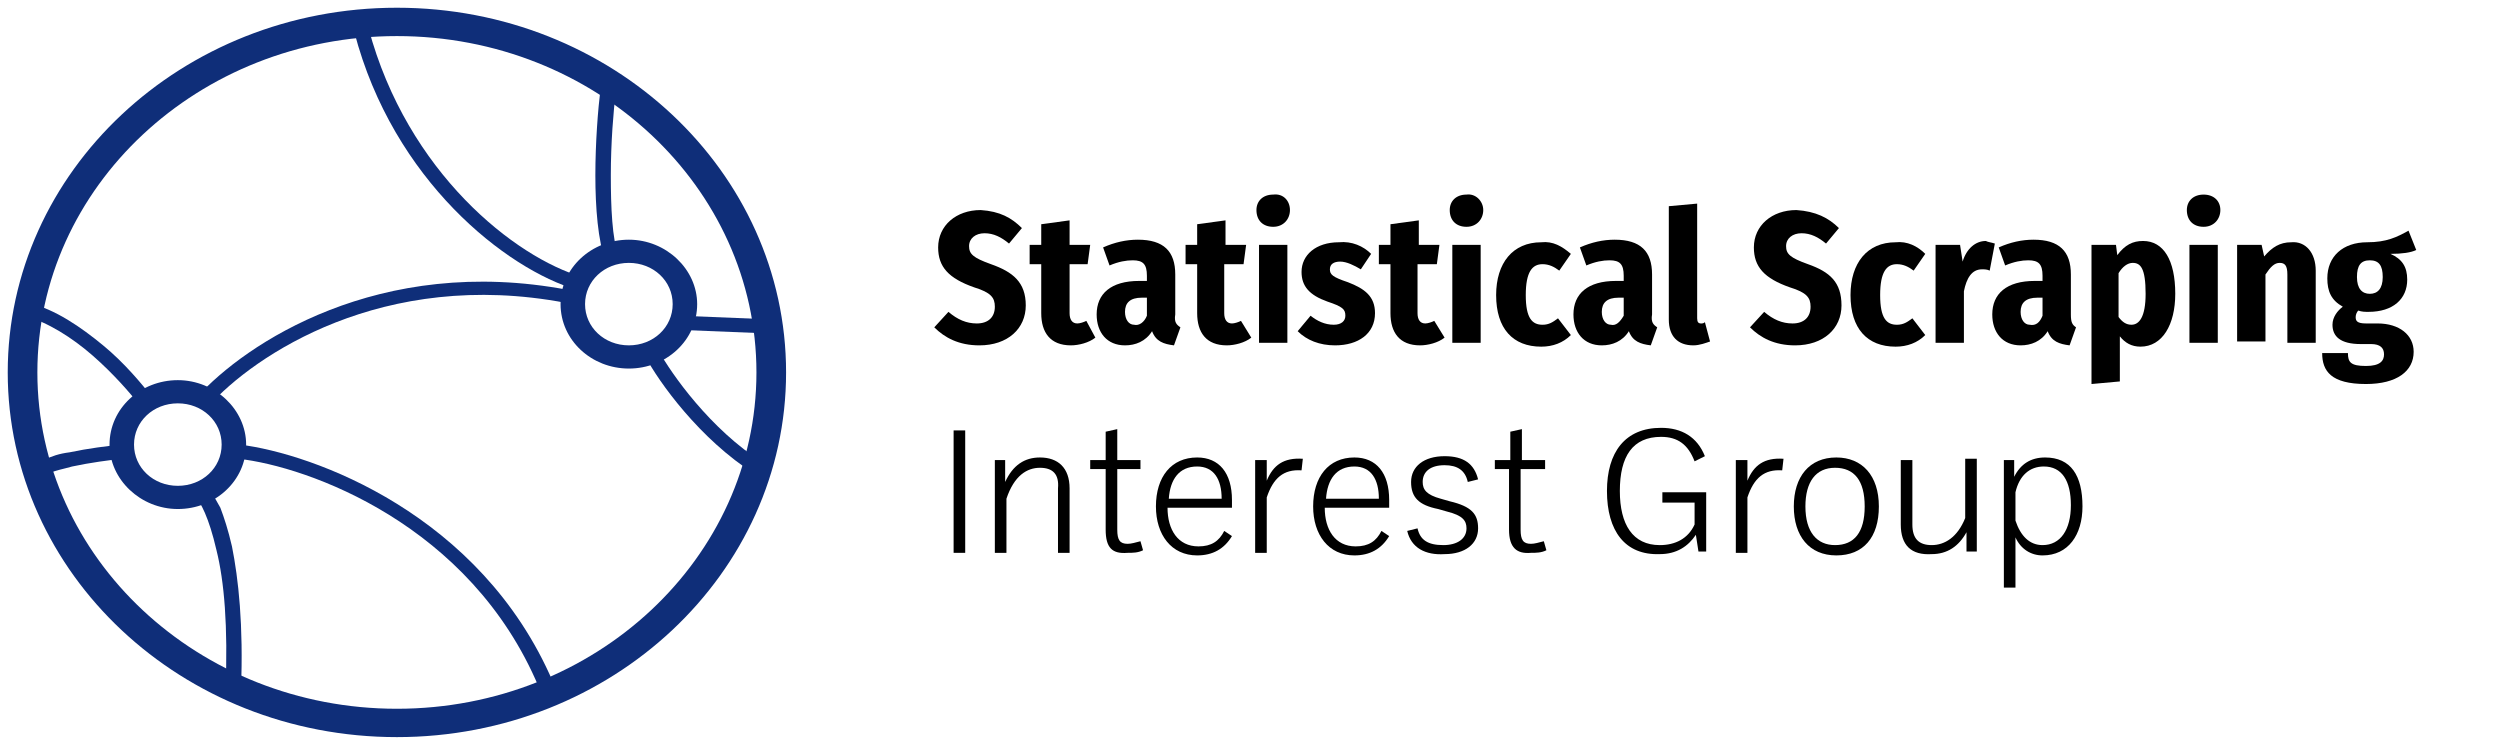 <?xml version="1.0" encoding="utf-8"?>
<!-- Generator: Adobe Illustrator 28.0.0, SVG Export Plug-In . SVG Version: 6.00 Build 0)  -->
<svg version="1.1" id="Ebene_1" xmlns="http://www.w3.org/2000/svg" xmlns:xlink="http://www.w3.org/1999/xlink" x="0px" y="0px"
	 viewBox="0 0 194 58" style="enable-background:new 0 0 194 58;" xml:space="preserve">
<style type="text/css">
	.st0{fill-rule:evenodd;clip-rule:evenodd;fill:#0F2E79;}
</style>
<path class="st0" d="M30.8,55c15.4,0,27.9-11.7,27.9-26.1c0-14.4-12.5-26.1-27.9-26.1S2.9,14.5,2.9,28.9C2.9,43.3,15.4,55,30.8,55z
	 M30.8,57.2C47.5,57.2,61,44.5,61,28.9C61,13.3,47.5,0.6,30.8,0.6C14.1,0.6,0.6,13.3,0.6,28.9C0.6,44.5,14.1,57.2,30.8,57.2z"/>
<path class="st0" d="M48.8,26.8c1.9,0,3.4-1.4,3.4-3.2c0-1.8-1.5-3.2-3.4-3.2c-1.9,0-3.4,1.4-3.4,3.2C45.4,25.4,46.9,26.8,48.8,26.8
	z M48.8,28.6c2.9,0,5.3-2.2,5.3-5c0-2.7-2.4-5-5.3-5c-2.9,0-5.3,2.2-5.3,5C43.5,26.4,45.9,28.6,48.8,28.6z"/>
<path class="st0" d="M58.6,36.8c-4.3-2.7-7.5-7.2-8.5-9.1l1-0.5c1,1.8,4,6.1,8.1,8.7L58.6,36.8z"/>
<path class="st0" d="M13.8,37.7c1.9,0,3.4-1.4,3.4-3.2c0-1.8-1.5-3.2-3.4-3.2s-3.4,1.4-3.4,3.2C10.4,36.3,11.9,37.7,13.8,37.7z
	 M13.8,39.5c2.9,0,5.3-2.2,5.3-5c0-2.7-2.4-5-5.3-5s-5.3,2.2-5.3,5C8.5,37.2,10.9,39.5,13.8,39.5z"/>
<path class="st0" d="M43.9,23.5c-14.2-2.7-24.2,4.1-27.7,8l-0.9-0.7c3.7-4.1,14.1-11.1,28.8-8.3L43.9,23.5z"/>
<path class="st0" d="M41.8,53.3c-5.3-12.6-17.9-17.1-23.3-17.7l0.1-1.1c5.7,0.7,18.7,5.4,24.3,18.4L41.8,53.3z"/>
<path class="st0" d="M28.6,2.2C31.6,13.4,40,20,45.2,21.5l-0.4,1C39.3,20.9,30.5,14,27.5,2.5L28.6,2.2z"/>
<path class="st0" d="M8,26.8c1.7,1.4,3,3,3.8,4l-1,0.6c-0.7-0.9-2-2.4-3.6-3.8c-1.6-1.4-3.5-2.6-5.3-3.1l0.3-1
	C4.3,24,6.3,25.4,8,26.8z"/>
<path class="st0" d="M5.4,35.1c1.4-0.3,3-0.5,4-0.6l0.1,1.1c-1,0.1-2.5,0.3-3.9,0.6c-0.7,0.2-1.3,0.3-1.7,0.5
	c-0.5,0.2-0.7,0.4-0.8,0.5l-1-0.5c0.3-0.5,0.8-0.8,1.3-1C4,35.4,4.6,35.2,5.4,35.1z"/>
<path class="st0" d="M15.9,39.8c-0.3-0.7-0.6-1.1-0.7-1.3l0.9-0.7c0.3,0.3,0.6,0.9,1,1.6c0.3,0.8,0.6,1.7,0.9,3
	c0.5,2.5,0.9,6.1,0.7,11.1l-1.2,0c0.2-4.9-0.1-8.4-0.7-10.8C16.5,41.4,16.2,40.5,15.9,39.8z"/>
<path class="st0" d="M46.2,13.6c0-2.5,0.2-5.1,0.4-6.7L47.8,7c-0.2,1.6-0.4,4.1-0.4,6.6c0,2.5,0.1,4.9,0.6,6.3L47,20.3
	C46.4,18.7,46.2,16.1,46.2,13.6z"/>
<path class="st0" d="M60.2,25.9l-7.4-0.3l0-1.1l7.4,0.3L60.2,25.9z"/>
<g>
	<path d="M79.3,17.7l-1,1.2c-0.6-0.5-1.2-0.8-1.9-0.8c-0.7,0-1.2,0.4-1.2,1c0,0.6,0.3,0.9,1.7,1.4c1.7,0.6,2.7,1.4,2.7,3.2
		c0,1.8-1.4,3.1-3.6,3.1c-1.6,0-2.7-0.6-3.5-1.4l1.1-1.2c0.7,0.6,1.4,0.9,2.2,0.9c0.9,0,1.4-0.5,1.4-1.3c0-0.7-0.3-1.1-1.6-1.5
		c-2-0.7-2.8-1.6-2.8-3.1c0-1.7,1.4-2.9,3.3-2.9C77.6,16.4,78.5,16.9,79.3,17.7z"/>
	<path d="M85,26.2c-0.5,0.4-1.3,0.6-1.9,0.6c-1.6,0-2.3-1-2.3-2.5v-3.8h-0.9V19h0.9v-1.6l2.2-0.3V19h1.6l-0.2,1.5H83v3.8
		c0,0.5,0.2,0.8,0.6,0.8c0.2,0,0.5-0.1,0.7-0.2L85,26.2z"/>
	<path d="M91.6,25.4l-0.5,1.4c-0.8-0.1-1.4-0.3-1.7-1.1c-0.5,0.8-1.3,1.1-2.1,1.1c-1.4,0-2.2-1-2.2-2.4c0-1.6,1.1-2.6,3.3-2.6H89
		v-0.4c0-0.9-0.3-1.2-1.1-1.2c-0.5,0-1.1,0.1-1.8,0.4l-0.5-1.4c0.9-0.4,1.8-0.6,2.7-0.6c2,0,2.9,0.9,2.9,2.7v3.1
		C91.1,25,91.3,25.2,91.6,25.4z M89,24.5v-1.4h-0.4c-0.9,0-1.3,0.4-1.3,1.1c0,0.6,0.3,1,0.7,1C88.4,25.3,88.8,25,89,24.5z"/>
	<path d="M97.1,26.2c-0.5,0.4-1.3,0.6-1.9,0.6c-1.6,0-2.3-1-2.3-2.5v-3.8h-0.9V19h0.9v-1.6l2.2-0.3V19h1.6l-0.2,1.5H95v3.8
		c0,0.5,0.2,0.8,0.6,0.8c0.2,0,0.5-0.1,0.7-0.2L97.1,26.2z"/>
	<path d="M100.1,16.3c0,0.7-0.5,1.3-1.3,1.3c-0.8,0-1.3-0.5-1.3-1.3c0-0.7,0.5-1.2,1.3-1.2C99.6,15,100.1,15.6,100.1,16.3z
		 M99.9,26.6h-2.2V19h2.2V26.6z"/>
	<path d="M106.4,19.7l-0.8,1.2c-0.5-0.3-1.1-0.6-1.6-0.6c-0.5,0-0.8,0.2-0.8,0.6c0,0.4,0.2,0.6,1.4,1c1.3,0.5,2.1,1.1,2.1,2.4
		c0,1.6-1.3,2.5-3.1,2.5c-1.2,0-2.2-0.4-2.9-1.1l1-1.2c0.5,0.4,1.1,0.7,1.8,0.7c0.6,0,0.9-0.3,0.9-0.7c0-0.5-0.2-0.7-1.4-1.1
		c-1.4-0.5-2-1.2-2-2.3c0-1.3,1.1-2.3,2.9-2.3C104.9,18.7,105.8,19.1,106.4,19.7z"/>
	<path d="M112.1,26.2c-0.5,0.4-1.3,0.6-1.9,0.6c-1.6,0-2.3-1-2.3-2.5v-3.8h-0.9V19h0.9v-1.6l2.2-0.3V19h1.6l-0.2,1.5H110v3.8
		c0,0.5,0.2,0.8,0.6,0.8c0.2,0,0.5-0.1,0.7-0.2L112.1,26.2z"/>
	<path d="M115.1,16.3c0,0.7-0.5,1.3-1.3,1.3c-0.8,0-1.3-0.5-1.3-1.3c0-0.7,0.5-1.2,1.3-1.2C114.5,15,115.1,15.6,115.1,16.3z
		 M114.9,26.6h-2.2V19h2.2V26.6z"/>
	<path d="M121.9,19.7l-0.9,1.3c-0.4-0.3-0.8-0.5-1.3-0.5c-0.8,0-1.3,0.6-1.3,2.4c0,1.8,0.5,2.3,1.3,2.3c0.5,0,0.8-0.2,1.2-0.5l1,1.3
		c-0.6,0.6-1.4,0.9-2.3,0.9c-2.2,0-3.5-1.4-3.5-4c0-2.5,1.3-4.1,3.5-4.1C120.5,18.7,121.2,19.1,121.9,19.7z"/>
	<path d="M128.6,25.4l-0.5,1.4c-0.8-0.1-1.4-0.3-1.7-1.1c-0.5,0.8-1.3,1.1-2.1,1.1c-1.4,0-2.2-1-2.2-2.4c0-1.6,1.1-2.6,3.3-2.6h0.6
		v-0.4c0-0.9-0.3-1.2-1.1-1.2c-0.5,0-1.1,0.1-1.8,0.4l-0.5-1.4c0.9-0.4,1.8-0.6,2.7-0.6c2,0,2.9,0.9,2.9,2.7v3.1
		C128.1,25,128.3,25.2,128.6,25.4z M126,24.5v-1.4h-0.4c-0.9,0-1.3,0.4-1.3,1.1c0,0.6,0.3,1,0.7,1C125.4,25.3,125.7,25,126,24.5z"/>
	<path d="M129.5,24.8V16l2.2-0.2v8.9c0,0.3,0.1,0.4,0.3,0.4c0.1,0,0.2,0,0.3-0.1l0.4,1.5c-0.3,0.1-0.8,0.3-1.3,0.3
		C130.2,26.8,129.5,26.1,129.5,24.8z"/>
	<path d="M142.7,17.7l-1,1.2c-0.6-0.5-1.2-0.8-1.9-0.8c-0.7,0-1.2,0.4-1.2,1c0,0.6,0.3,0.9,1.7,1.4c1.7,0.6,2.6,1.4,2.6,3.2
		c0,1.8-1.4,3.1-3.6,3.1c-1.6,0-2.7-0.6-3.5-1.4l1.1-1.2c0.7,0.6,1.4,0.9,2.2,0.9c0.9,0,1.4-0.5,1.4-1.3c0-0.7-0.3-1.1-1.6-1.5
		c-2-0.7-2.8-1.6-2.8-3.1c0-1.7,1.4-2.9,3.3-2.9C140.9,16.4,141.9,16.9,142.7,17.7z"/>
	<path d="M149.4,19.7l-0.9,1.3c-0.4-0.3-0.8-0.5-1.3-0.5c-0.8,0-1.3,0.6-1.3,2.4c0,1.8,0.5,2.3,1.3,2.3c0.5,0,0.8-0.2,1.2-0.5l1,1.3
		c-0.6,0.6-1.4,0.9-2.3,0.9c-2.2,0-3.5-1.4-3.5-4c0-2.5,1.3-4.1,3.5-4.1C148,18.7,148.8,19.1,149.4,19.7z"/>
	<path d="M154.8,18.9l-0.4,2.1c-0.2-0.1-0.4-0.1-0.6-0.1c-0.8,0-1.2,0.7-1.4,1.7v4h-2.2V19h1.9l0.2,1.3c0.3-1,1-1.6,1.8-1.6
		C154.3,18.8,154.5,18.8,154.8,18.9z"/>
	<path d="M161.1,25.4l-0.5,1.4c-0.8-0.1-1.4-0.3-1.7-1.1c-0.5,0.8-1.3,1.1-2.1,1.1c-1.4,0-2.2-1-2.2-2.4c0-1.6,1.1-2.6,3.3-2.6h0.6
		v-0.4c0-0.9-0.3-1.2-1.1-1.2c-0.5,0-1.1,0.1-1.8,0.4l-0.5-1.4c0.9-0.4,1.8-0.6,2.7-0.6c2,0,2.9,0.9,2.9,2.7v3.1
		C160.7,25,160.8,25.2,161.1,25.4z M158.5,24.5v-1.4h-0.4c-0.9,0-1.3,0.4-1.3,1.1c0,0.6,0.3,1,0.7,1C158,25.3,158.3,25,158.5,24.5z"
		/>
	<path d="M168.8,22.8c0,2.4-1,4.1-2.7,4.1c-0.7,0-1.2-0.3-1.6-0.8v3.5l-2.2,0.2V19h1.9l0.1,0.8c0.6-0.8,1.2-1.1,2-1.1
		C167.9,18.7,168.8,20.2,168.8,22.8z M166.5,22.8c0-2-0.4-2.4-1-2.4c-0.4,0-0.8,0.3-1.1,0.8v3.4c0.3,0.4,0.6,0.6,1,0.6
		C166,25.2,166.5,24.6,166.5,22.8z"/>
	<path d="M172.3,16.3c0,0.7-0.5,1.3-1.3,1.3s-1.3-0.5-1.3-1.3c0-0.7,0.5-1.2,1.3-1.2S172.3,15.6,172.3,16.3z M172.1,26.6h-2.2V19
		h2.2V26.6z"/>
	<path d="M179.7,21v5.6h-2.2v-5.3c0-0.7-0.2-0.9-0.6-0.9c-0.4,0-0.7,0.3-1.1,0.9v5.2h-2.2V19h1.9l0.2,0.9c0.6-0.7,1.2-1.1,2.1-1.1
		C178.9,18.7,179.7,19.6,179.7,21z"/>
	<path d="M187.5,19.4c-0.4,0.2-1.1,0.3-2,0.3c0.9,0.4,1.3,1,1.3,2c0,1.5-1.1,2.5-3,2.5c-0.3,0-0.5,0-0.8-0.1
		c-0.1,0.1-0.2,0.3-0.2,0.5c0,0.3,0.1,0.5,0.8,0.5h0.9c1.7,0,2.8,0.9,2.8,2.2c0,1.5-1.3,2.5-3.7,2.5c-2.7,0-3.4-1-3.4-2.4h2
		c0,0.7,0.2,1,1.4,1c1.1,0,1.4-0.4,1.4-0.9c0-0.5-0.3-0.8-1-0.8h-0.8c-1.6,0-2.2-0.6-2.2-1.5c0-0.6,0.4-1.1,0.8-1.4
		c-0.9-0.5-1.2-1.2-1.2-2.2c0-1.7,1.2-2.8,3.1-2.8c1.5,0,2.3-0.4,3.2-0.9L187.5,19.4z M182.9,21.5c0,0.9,0.4,1.3,1,1.3
		c0.6,0,1-0.4,1-1.3c0-0.9-0.3-1.3-1-1.3C183.2,20.2,182.9,20.6,182.9,21.5z"/>
</g>
<g>
	<path d="M74,33.4h0.9v9.5H74V33.4z"/>
	<path d="M80.7,36.3c-1,0-2,0.6-2.6,2.4v4.2h-0.9v-7.2h0.8v1.7c0.6-1.3,1.5-1.9,2.7-1.9c1.4,0,2.3,0.8,2.3,2.4v5h-0.9v-5
		C82.2,36.8,81.7,36.3,80.7,36.3z"/>
	<path d="M85.8,41.1v-4.7h-1.2v-0.7h1.2v-2.2l0.9-0.2v2.4h1.8v0.7h-1.8v4.7c0,0.8,0.2,1.1,0.8,1.1c0.3,0,0.6-0.1,1-0.2l0.2,0.7
		c-0.4,0.2-0.8,0.2-1.2,0.2C86.3,43,85.8,42.5,85.8,41.1z"/>
	<path d="M89.7,39.3c0-2.3,1.2-3.8,3.2-3.8c1.7,0,2.7,1.2,2.7,3.3c0,0.2,0,0.4,0,0.6h-5c0,1.7,0.8,3,2.4,3c1,0,1.6-0.4,2-1.2
		l0.6,0.4c-0.6,1-1.5,1.5-2.7,1.5C90.9,43.1,89.7,41.5,89.7,39.3z M94.8,38.7c0-1.5-0.6-2.5-1.9-2.5c-1.4,0-2.1,1-2.2,2.5H94.8z"/>
	<path d="M97.5,35.7h0.8v1.6c0.5-1.2,1.3-1.8,2.8-1.7l-0.1,0.9c-1.4-0.1-2.2,0.6-2.7,2.1v4.3h-0.9V35.7z"/>
	<path d="M101.9,39.3c0-2.3,1.2-3.8,3.2-3.8c1.7,0,2.7,1.2,2.7,3.3c0,0.2,0,0.4,0,0.6h-5c0,1.7,0.8,3,2.4,3c1,0,1.6-0.4,2-1.2
		l0.6,0.4c-0.6,1-1.5,1.5-2.7,1.5C103.1,43.1,101.9,41.5,101.9,39.3z M107,38.7c0-1.5-0.6-2.5-1.9-2.5c-1.4,0-2.1,1-2.2,2.5H107z"/>
	<path d="M109.2,41.2L110,41c0.2,0.9,0.8,1.3,2,1.3c1.1,0,1.8-0.5,1.8-1.3c0-0.6-0.3-1-1.5-1.3l-0.7-0.2c-1.5-0.3-2.1-0.9-2.1-2.1
		c0-1.2,1-2,2.6-2c1.5,0,2.3,0.6,2.6,1.8l-0.8,0.2c-0.2-0.9-0.8-1.3-1.8-1.3c-1.1,0-1.7,0.5-1.7,1.3c0,0.6,0.3,1,1.4,1.3l0.7,0.2
		c1.7,0.4,2.2,1,2.2,2.1c0,1.2-1,2-2.6,2C110.6,43.1,109.5,42.5,109.2,41.2z"/>
	<path d="M117.1,41.1v-4.7H116v-0.7h1.2v-2.2l0.9-0.2v2.4h1.8v0.7H118v4.7c0,0.8,0.2,1.1,0.8,1.1c0.3,0,0.6-0.1,1-0.2l0.2,0.7
		c-0.4,0.2-0.8,0.2-1.2,0.2C117.7,43,117.1,42.5,117.1,41.1z"/>
	<path d="M124.7,38.1c0-3,1.4-4.9,4.2-4.9c1.6,0,2.8,0.7,3.4,2.2l-0.8,0.4c-0.5-1.3-1.3-1.9-2.6-1.9c-2.2,0-3.2,1.5-3.2,4.2
		c0,2.6,1,4.2,3.1,4.2c1.2,0,2.2-0.5,2.7-1.6V39H129v-0.8h3.4v4.6h-0.6l-0.2-1.3c-0.6,0.9-1.5,1.5-2.8,1.5
		C126.1,43.1,124.7,41.2,124.7,38.1z"/>
	<path d="M134.8,35.7h0.8v1.6c0.5-1.2,1.3-1.8,2.8-1.7l-0.1,0.9c-1.4-0.1-2.2,0.6-2.7,2.1v4.3h-0.9V35.7z"/>
	<path d="M139.2,39.3c0-2.3,1.2-3.8,3.3-3.8c2,0,3.3,1.4,3.3,3.8s-1.2,3.8-3.3,3.8C140.4,43.1,139.2,41.6,139.2,39.3z M142.4,42.3
		c1.5,0,2.3-1,2.3-3c0-2-0.8-3-2.3-3s-2.3,1.1-2.3,3C140.1,41.3,141,42.3,142.4,42.3z"/>
	<path d="M147.5,40.7v-5h0.9v5c0,1.1,0.5,1.6,1.5,1.6c1,0,2-0.6,2.6-2.1v-4.6h0.9v7.2h-0.8v-1.5c-0.6,1.1-1.5,1.7-2.7,1.7
		C148.3,43.1,147.5,42.3,147.5,40.7z"/>
	<path d="M156.4,41.7v3.9h-0.9v-9.9h0.8V37c0.5-1,1.3-1.5,2.4-1.5c2,0,2.9,1.4,2.9,3.8c0,2.2-1.1,3.8-3.1,3.8
		C157.6,43.1,156.8,42.6,156.4,41.7z M158.5,42.3c1.4,0,2.2-1.2,2.2-3.1c0-1.9-0.7-3-2.1-3c-1.1,0-1.9,0.7-2.2,2v2.2
		C156.8,41.6,157.5,42.3,158.5,42.3z"/>
</g>
</svg>
